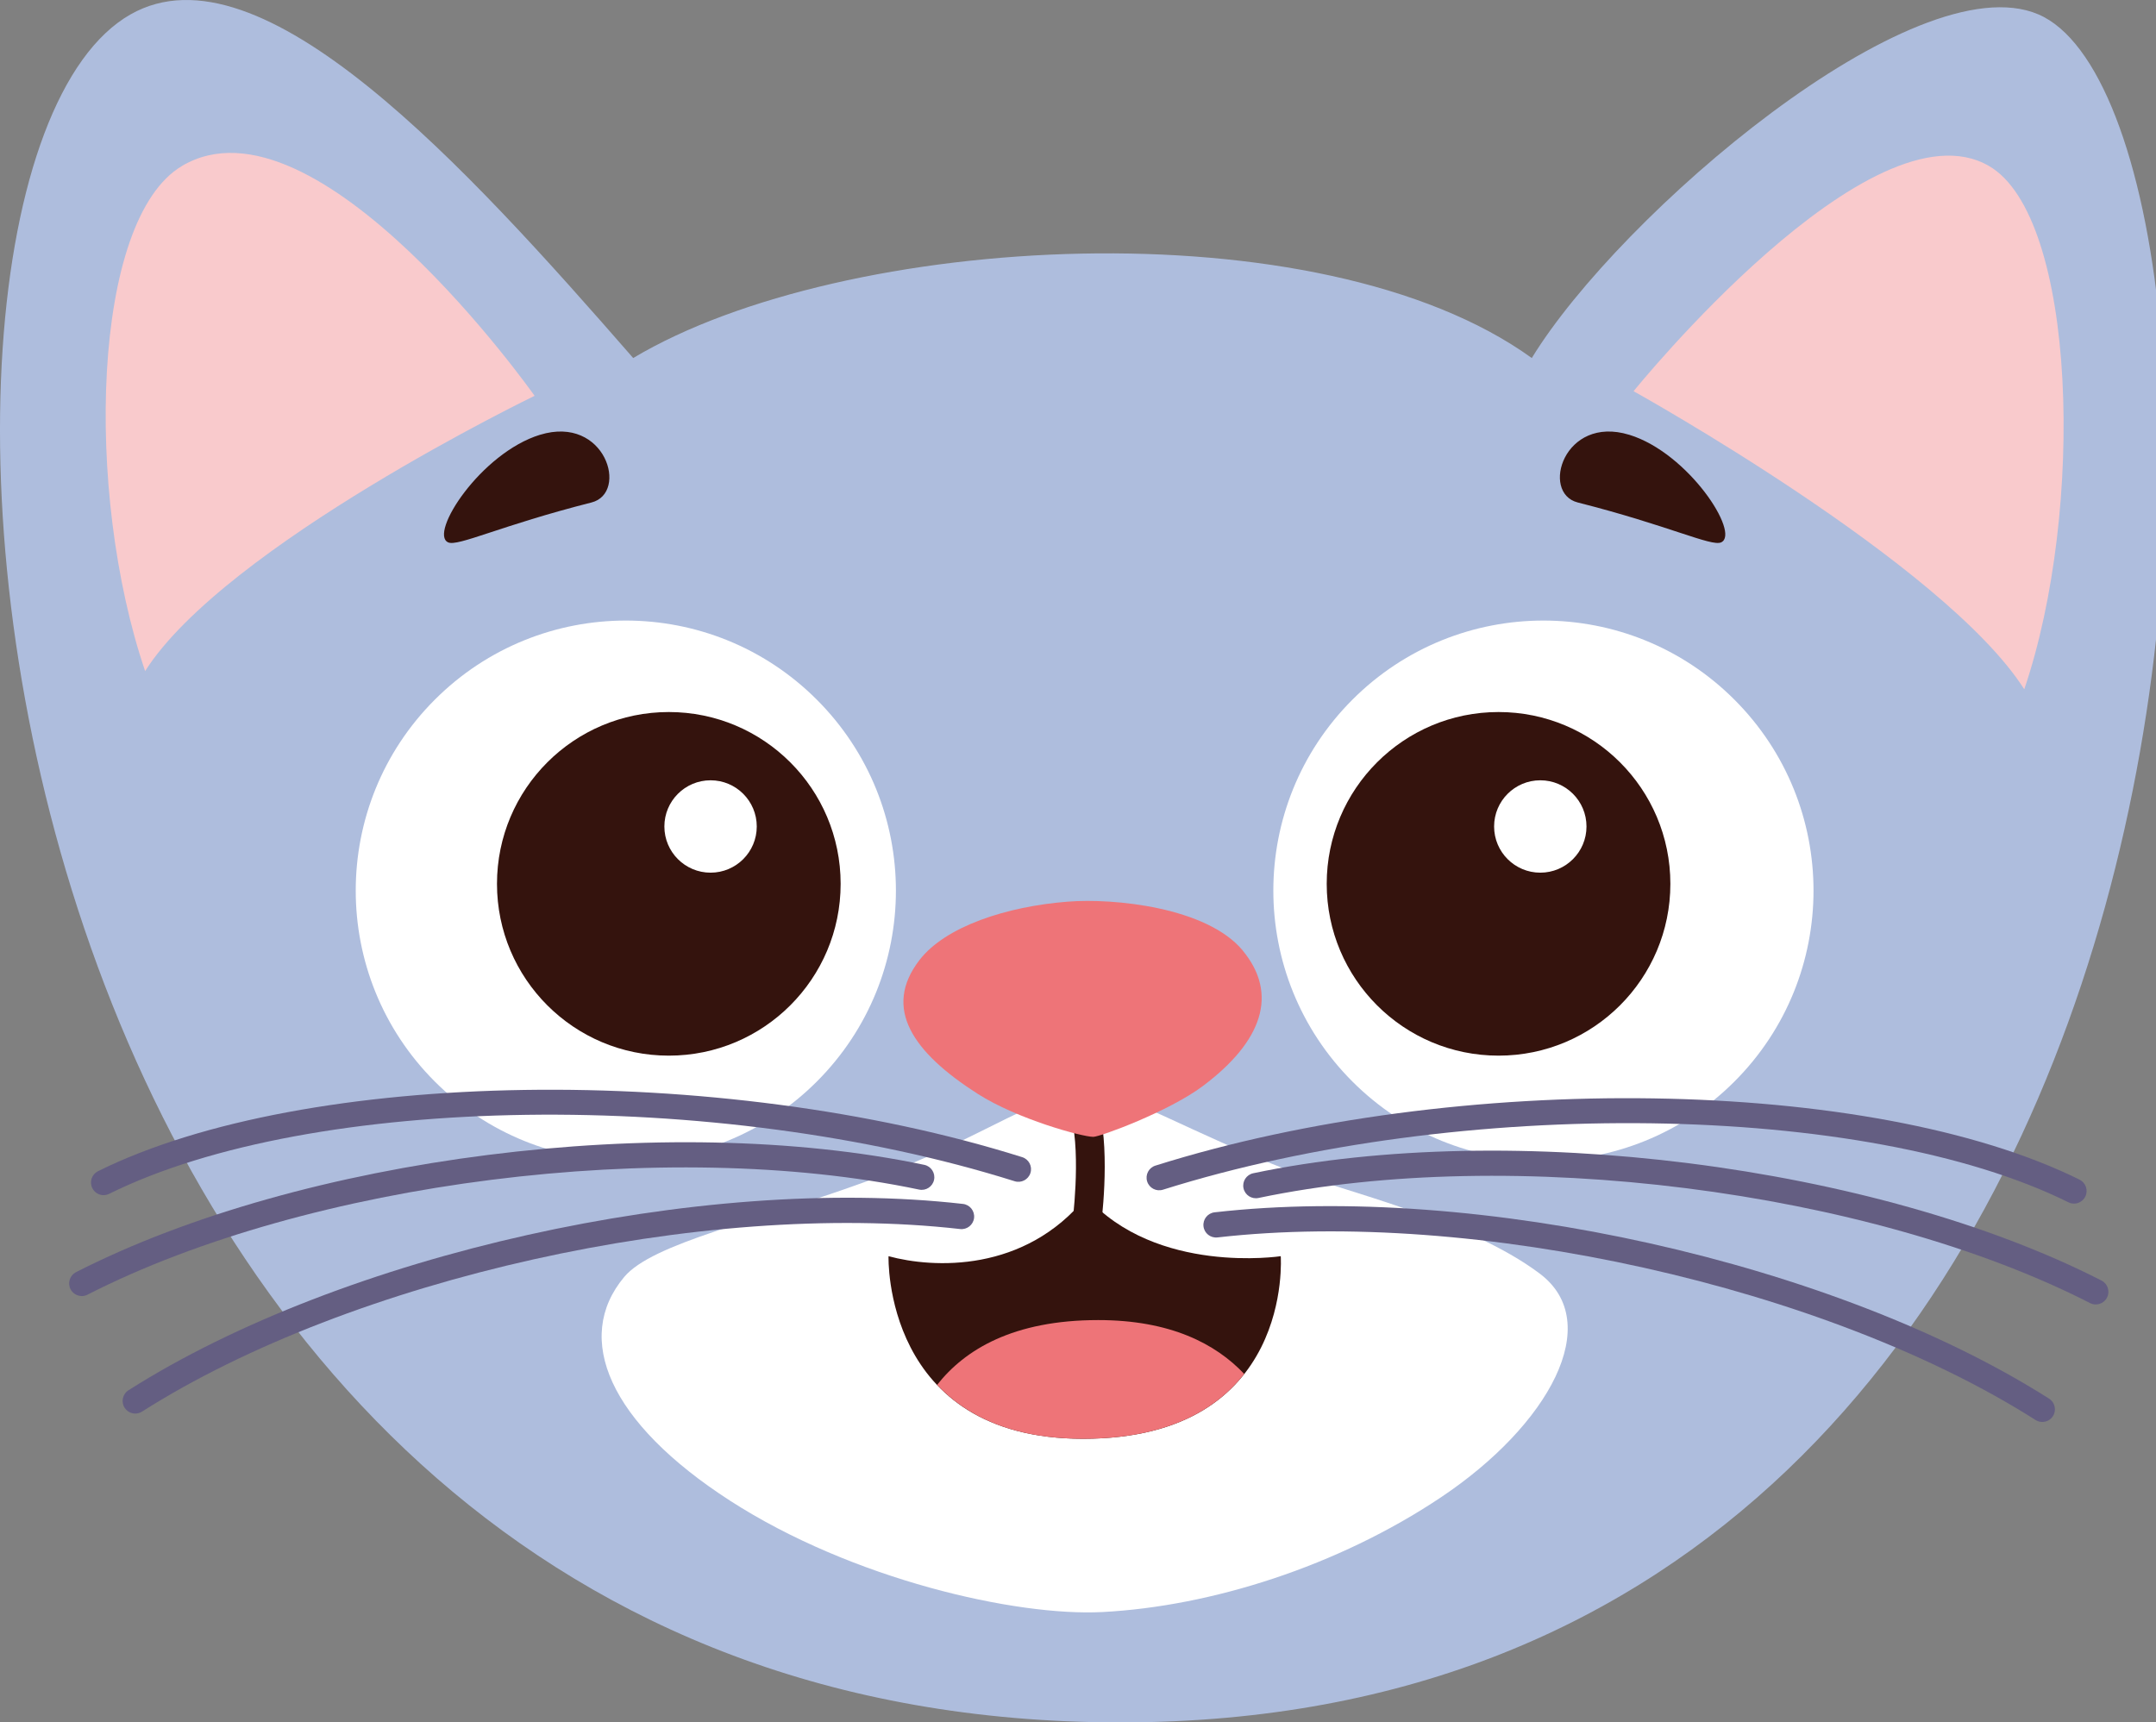 <?xml version="1.0" encoding="UTF-8"?>
<svg id="Ebene_2" data-name="Ebene 2" xmlns="http://www.w3.org/2000/svg" viewBox="0 0 582.96 465.78">
  <rect x="0" y="0" width="582.96" height="465.78" fill="#808080" stroke="none"/>
  <defs>
    <style>
      .cls-1 {
        fill: #aebddd;
      }

      .cls-2 {
        fill: #ee7478;
      }

      .cls-3 {
        fill: #fff;
      }

      .cls-4 {
        fill: #645e82;
      }

      .cls-5 {
        fill: #f9cacc;
      }

      .cls-6 {
        fill: #34130d;
      }
    </style>
  </defs>
  <g id="Layer_1" data-name="Layer 1">
    <g>
      <path class="cls-1" d="m35.34,3.87C-41.33,47.25-10.67,465.78,302.99,465.78S616.45,31.61,551.11,3.87c-33.42-14.19-113.25,54.23-136.93,92.95-57.34-41.4-186.21-33.9-242.97,0C125.9,44.85,70.54-16.05,35.34,3.87Z"/>
      <path class="cls-3" d="m295.89,295.4c-15.24-.67-27.85,11.77-62.31,24.33-29.07,10.59-57.15,16.44-64.81,25.6-13.8,16.51-4.13,39.36,28.66,60.51,32.98,21.27,77.29,31.32,100.7,30.09,29.23-1.53,63.53-12.31,91.53-31.05,29.17-19.52,44.37-47.17,26.67-60.47-19.38-14.58-53.68-22.46-67.67-27.83-26.93-10.33-43.29-20.76-52.76-21.18Z"/>
      <g>
        <path class="cls-5" d="m49.22,44.88c-24.4,14.39-26.45,88.2-9.98,136.59,21.62-33.98,105.31-74.43,105.31-74.43,0,0-58.95-83.63-95.34-62.17Z"/>
        <path class="cls-5" d="m537.79,44.88c23.77,13.76,26.02,93.13,9.55,141.52-21.62-33.98-105.64-80.61-105.64-80.61,0,0,64.15-79.41,96.09-60.91Z"/>
      </g>
      <g>
        <g>
          <circle class="cls-3" cx="169.22" cy="240.84" r="73.03" transform="translate(-120.74 190.2) rotate(-45)"/>
          <circle class="cls-6" cx="180.84" cy="239.01" r="46.46"/>
          <path class="cls-3" d="m179.64,223.5c0,6.9,5.59,12.49,12.49,12.49s12.49-5.59,12.49-12.49-5.59-12.49-12.49-12.49-12.49,5.59-12.49,12.49Z"/>
        </g>
        <g>
          <circle class="cls-3" cx="417.33" cy="240.84" r="73.03" transform="translate(-48.07 365.64) rotate(-45)"/>
          <circle class="cls-6" cx="405.19" cy="239.01" r="46.46"/>
          <path class="cls-3" d="m403.99,223.5c0,6.9,5.59,12.49,12.49,12.49s12.49-5.59,12.49-12.49-5.59-12.49-12.49-12.49-12.49,5.59-12.49,12.49Z"/>
        </g>
      </g>
      <g>
        <path class="cls-6" d="m146.01,117.58c17.71-5.43,24.06,15.73,13.93,18.3-24.64,6.25-36.11,11.98-38.76,10.79-5.29-2.35,8.81-24.18,24.84-29.1Z"/>
        <path class="cls-6" d="m440.54,117.58c-17.71-5.43-24.06,15.73-13.93,18.3,24.64,6.25,36.11,11.98,38.76,10.79,5.29-2.35-8.81-24.18-24.84-29.1Z"/>
      </g>
      <g>
        <g>
          <path class="cls-6" d="m240.25,339.7s-1.61,49.38,52.62,49.38c57.07,0,53.43-49.38,53.43-49.38,0,0-33.61,5.15-52.55-16.08-16.66,20.63-41.45,19.37-53.51,16.08Z"/>
          <path class="cls-2" d="m336.43,371.55c-7.73-8.18-19.99-14.57-39.49-14.57-22.94,0-36.06,7.98-43.56,17.53,7.73,8.18,19.99,14.57,39.49,14.57,22.94,0,36.06-7.98,43.56-17.53Z"/>
        </g>
        <path class="cls-6" d="m293.76,335.61c-.17,0-.35-.01-.53-.04-2.13-.29-3.62-2.25-3.33-4.38.03-.18,2.44-18.26-.22-29.15-.51-2.09.77-4.19,2.86-4.7,2.1-.51,4.19.77,4.7,2.86,3.01,12.33.48,31.25.37,32.05-.27,1.95-1.94,3.36-3.85,3.36Z"/>
        <path class="cls-2" d="m335.98,256.98c-9.75-11.64-34.77-14.15-47.28-13.15-16.46,1.28-33.07,6.68-40.09,15.8-10.03,13.03-1.79,24.95,15.72,36.15,10.74,6.87,28.27,11.65,31.28,11.65,1.88,0,20.46-6.87,29.63-13.74,16.18-12.13,20.5-24.94,10.73-36.7Z"/>
      </g>
      <g>
        <g>
          <path class="cls-4" d="m28.02,323.2c-1.26,0-2.47-.7-3.06-1.9-.84-1.69-.15-3.74,1.54-4.58,56.06-27.82,168.16-29.52,249.89-3.8,1.8.57,2.8,2.48,2.23,4.28-.57,1.8-2.49,2.8-4.28,2.23-80.28-25.27-190.1-23.74-244.8,3.4-.49.24-1.01.36-1.52.36Z"/>
          <path class="cls-4" d="m22.12,350.48c-1.24,0-2.44-.68-3.05-1.86-.86-1.68-.19-3.74,1.49-4.6,61.04-31.2,159.64-43.67,229.36-29.02,1.85.39,3.03,2.2,2.64,4.05-.39,1.85-2.2,3.03-4.05,2.64-68.37-14.37-165.04-2.15-224.85,28.42-.5.25-1.03.38-1.55.38Z"/>
          <path class="cls-4" d="m36.58,382.26c-1.13,0-2.24-.56-2.89-1.58-1.01-1.59-.54-3.7,1.05-4.72,57.84-36.78,154.84-58.45,225.63-50.39,1.88.21,3.22,1.91,3.01,3.78-.21,1.88-1.91,3.23-3.78,3.01-69.42-7.89-164.51,13.33-221.2,49.37-.57.36-1.2.53-1.83.53Z"/>
        </g>
        <g>
          <path class="cls-4" d="m560.78,325.48c-.51,0-1.03-.11-1.52-.36-54.7-27.14-164.51-28.67-244.8-3.4-1.8.57-3.72-.43-4.28-2.23-.57-1.8.43-3.72,2.23-4.28,81.72-25.73,193.82-24.02,249.89,3.8,1.69.84,2.38,2.89,1.54,4.58-.6,1.2-1.81,1.9-3.06,1.9Z"/>
          <path class="cls-4" d="m566.68,352.76c-.52,0-1.05-.12-1.55-.38-59.81-30.57-156.48-42.79-224.85-28.42-1.85.39-3.66-.79-4.05-2.64-.39-1.85.79-3.66,2.64-4.05,69.72-14.65,168.33-2.17,229.36,29.02,1.68.86,2.35,2.92,1.49,4.6-.6,1.18-1.8,1.86-3.05,1.86Z"/>
          <path class="cls-4" d="m552.22,384.53c-.63,0-1.26-.17-1.83-.53-56.68-36.04-151.78-57.26-221.2-49.37-1.88.21-3.57-1.13-3.78-3.01-.21-1.88,1.13-3.57,3.01-3.78,70.79-8.06,167.79,13.61,225.63,50.39,1.59,1.01,2.06,3.12,1.05,4.72-.65,1.02-1.76,1.58-2.89,1.58Z"/>
        </g>
      </g>
    </g>
  </g>
</svg>